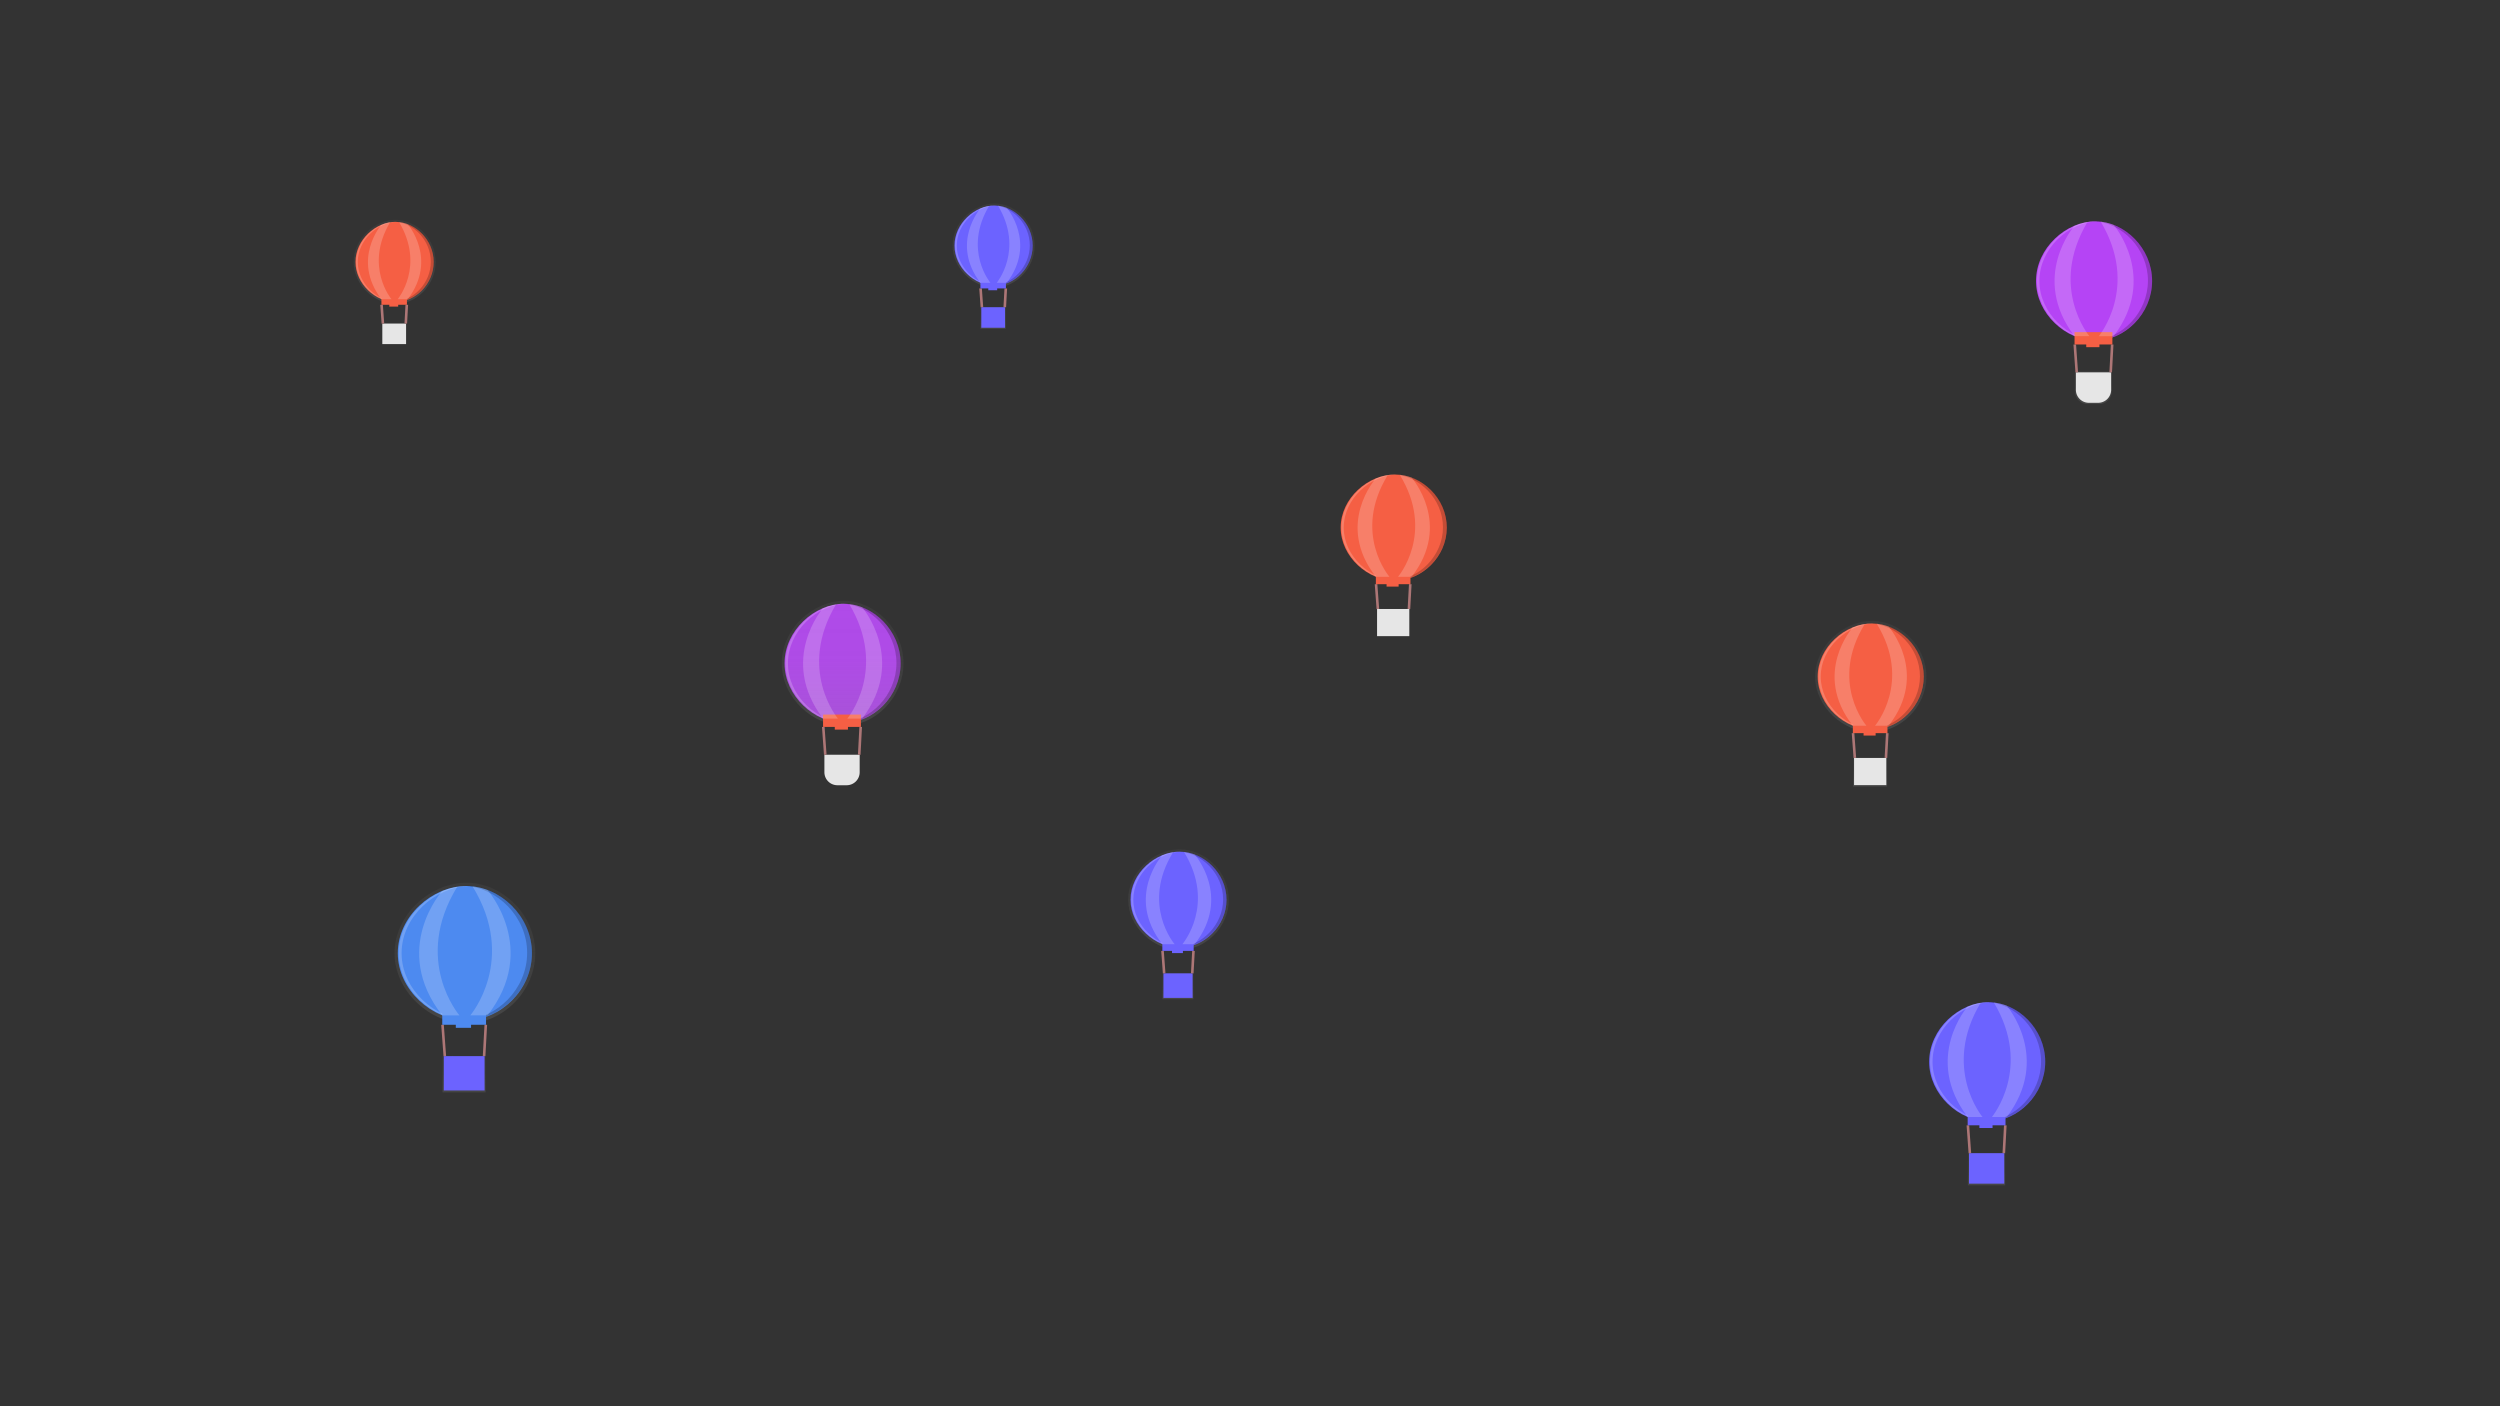 <svg xmlns="http://www.w3.org/2000/svg" xmlns:xlink="http://www.w3.org/1999/xlink" width="1920" height="1080" viewBox="0 0 1920 1080">
  <rect x="0" y="0" width="1920" height="1080" fill="#333333" stroke="none"/>
  <defs>
    <linearGradient id="linear-gradient" x1="0.5" y1="1" x2="0.5" gradientUnits="objectBoundingBox">
      <stop offset="0" stop-color="gray" stop-opacity="0.251"/>
      <stop offset="0.54" stop-color="gray" stop-opacity="0.122"/>
      <stop offset="1" stop-color="gray" stop-opacity="0.102"/>
    </linearGradient>
    <linearGradient id="linear-gradient-2" x1="0.5" y1="1" x2="0.5" y2="0" xlink:href="#linear-gradient"/>
    <linearGradient id="linear-gradient-3" x1="0.5" y1="1" x2="0.5" y2="0" xlink:href="#linear-gradient"/>
    <linearGradient id="linear-gradient-4" x1="0.5" y1="1" x2="0.5" y2="0" xlink:href="#linear-gradient"/>
    <linearGradient id="linear-gradient-6" x1="0.499" y1="1" x2="0.499" y2="0" xlink:href="#linear-gradient"/>
    <linearGradient id="linear-gradient-8" x1="0.5" y1="1" x2="0.5" y2="0" xlink:href="#linear-gradient"/>
    <linearGradient id="linear-gradient-9" x1="0.5" y1="1" x2="0.5" y2="0" xlink:href="#linear-gradient"/>
    <linearGradient id="linear-gradient-10" x1="0.5" y1="1.001" x2="0.5" y2="0" xlink:href="#linear-gradient"/>
    <linearGradient id="linear-gradient-15" x1="0.5" y1="1" x2="0.5" y2="0" xlink:href="#linear-gradient"/>
    <linearGradient id="linear-gradient-16" x1="0.5" y1="1" x2="0.5" y2="0" xlink:href="#linear-gradient"/>
  </defs>
  <g id="Group_108" data-name="Group 108" transform="translate(-1832 5848)">
    <g id="Rectangle_168" data-name="Rectangle 168" transform="translate(1832 -5848)" fill="#fff" stroke="#707070" stroke-width="1" opacity="0">
      <rect width="1920" height="1080" stroke="none"/>
      <rect x="0.5" y="0.5" width="1919" height="1079" fill="none"/>
    </g>
    <g id="Group_57" data-name="Group 57" transform="translate(2135.012 -5170.094)">
      <path id="Path_135" data-name="Path 135" d="M162.866,527.944c0,29.877-25.667,54.094-52.9,54.094S54.78,557.821,54.78,527.944s27.965-54.094,55.185-54.094S162.866,498.093,162.866,527.944Z" transform="translate(-54.78 -473.85)" fill="url(#linear-gradient)"/>
      <path id="Path_136" data-name="Path 136" d="M159.752,527.383c0,28.478-24.384,51.553-50.424,51.553s-52.618-23.1-52.618-51.553,26.656-51.553,52.618-51.553S159.752,498.931,159.752,527.383Z" transform="translate(-54.233 -473.289)" fill="#4d8af0"/>
      <rect id="Rectangle_68" data-name="Rectangle 68" width="33.06" height="27.824" transform="translate(36.846 133.201)" fill="url(#linear-gradient-2)"/>
      <rect id="Rectangle_69" data-name="Rectangle 69" width="31.327" height="26.373" transform="translate(37.821 133.201)" fill="#6c63ff"/>
      <line id="Line_5" data-name="Line 5" y1="24.089" x2="1.309" transform="translate(68.776 109.112)" fill="none" stroke="#ad7676" stroke-miterlimit="10" stroke-width="2"/>
      <line id="Line_6" data-name="Line 6" x1="1.771" y1="24.089" transform="translate(36.833 109.112)" fill="none" stroke="#ad7676" stroke-miterlimit="10" stroke-width="2"/>
      <g id="Group_19" data-name="Group 19" transform="translate(44.448 132.842)" opacity="0.2">
        <path id="Path_137" data-name="Path 137" d="M90.016,579.42a1.733,1.733,0,0,0-.064.578.809.809,0,0,0,0,.205A1.168,1.168,0,0,0,90.016,579.42Z" transform="translate(-89.264 -576.776)" fill="#fff"/>
        <path id="Path_138" data-name="Path 138" d="M89.447,577.36a3.4,3.4,0,0,0,0,.95,3.49,3.49,0,0,0,0-.95Z" transform="translate(-89.414 -577.36)" fill="#fff"/>
        <path id="Path_139" data-name="Path 139" d="M93.86,578.508v0Z" transform="translate(-88.154 -577.122)" fill="#fff"/>
      </g>
      <rect id="Rectangle_70" data-name="Rectangle 70" width="11.704" height="3.978" transform="translate(47.048 107.482)" fill="#4d8af0"/>
      <g id="Group_20" data-name="Group 20" transform="translate(53.26 2.374)" opacity="0.2">
        <path id="Path_140" data-name="Path 140" d="M98.141,475.7H96.28c25.3,1.065,48.576,23.717,48.576,51.515S121.588,577.7,96.28,578.755h1.861c26,0,50.424-23.1,50.424-51.553S124.155,475.7,98.141,475.7Z" transform="translate(-96.28 -475.7)"/>
      </g>
      <g id="Group_21" data-name="Group 21" transform="translate(3.221 2.554)" opacity="0.2">
        <path id="Path_141" data-name="Path 141" d="M59.485,527.38c0-28.067,25.9-50.9,51.54-51.54h-1.117c-26,0-52.618,23.1-52.618,51.553s26.656,51.553,52.618,51.553h1.117C85.409,578.292,59.485,555.46,59.485,527.38Z" transform="translate(-57.29 -475.84)" fill="#fff"/>
      </g>
      <rect id="Rectangle_71" data-name="Rectangle 71" width="33.624" height="10.678" transform="translate(36.64 98.435)" fill="#4d8af0"/>
      <path id="Path_142" data-name="Path 142" d="M87.249,479.468s-39.939,44.456,0,95.611h13.193s-36.409-42.261-1.668-98.82l-6.507,1.45Z" transform="translate(-50.609 -473.167)" fill="#fff" opacity="0.2"/>
      <path id="Path_143" data-name="Path 143" d="M113.313,478.875s39.939,45.136,0,96.253H100.12s36.409-42.659,1.668-99.128l6.507,1.283Z" transform="translate(-41.932 -473.241)" fill="#fff" opacity="0.2"/>
    </g>
    <g id="Group_50" data-name="Group 50" transform="translate(2563.577 -5691.731)">
      <path id="Path_162" data-name="Path 162" d="M73.919,78.964c0,17.865-14.964,32.315-30.8,32.315S10.88,96.828,10.88,78.964,27.166,46.61,43.118,46.61,73.919,61.086,73.919,78.964Z" transform="translate(-10.88 -46.61)" fill="url(#linear-gradient-3)"/>
      <path id="Path_163" data-name="Path 163" d="M72.088,78.621c0,17.03-14.233,30.8-29.376,30.8S12,95.651,12,78.621s15.529-30.8,30.673-30.8S72.088,61.591,72.088,78.621Z" transform="translate(-10.563 -46.267)" fill="#6c63ff"/>
      <rect id="Rectangle_80" data-name="Rectangle 80" width="19.263" height="16.633" transform="translate(21.496 79.659)" fill="url(#linear-gradient-4)"/>
      <rect id="Rectangle_81" data-name="Rectangle 81" width="18.25" height="15.773" transform="translate(22.074 79.659)" fill="#6c63ff"/>
      <line id="Line_11" data-name="Line 11" y1="14.425" x2="0.77" transform="translate(40.093 65.234)" fill="none" stroke="#ad7676" stroke-miterlimit="10" stroke-width="2"/>
      <line id="Line_12" data-name="Line 12" x1="1.027" y1="14.425" transform="translate(21.496 65.234)" fill="none" stroke="#ad7676" stroke-miterlimit="10" stroke-width="2"/>
      <g id="Group_28" data-name="Group 28" transform="translate(25.931 79.428)" opacity="0.2">
        <path id="Path_164" data-name="Path 164" d="M31.443,109.74a1.065,1.065,0,0,0,0,.347.488.488,0,0,0,0,.128A.719.719,0,0,0,31.443,109.74Z" transform="translate(-30.988 -108.149)" fill="#fff"/>
        <path id="Path_165" data-name="Path 165" d="M31.1,108.5a2.092,2.092,0,0,0,0,.565,2.143,2.143,0,0,0,0-.565Z" transform="translate(-31.085 -108.5)" fill="#fff"/>
        <path id="Path_166" data-name="Path 166" d="M33.67,109.178v-.128h0Z" transform="translate(-30.353 -108.344)" fill="#fff"/>
      </g>
      <rect id="Rectangle_82" data-name="Rectangle 82" width="6.815" height="2.374" transform="translate(27.439 64.271)" fill="#6c63ff"/>
      <g id="Group_29" data-name="Group 29" transform="translate(31.07 1.399)" opacity="0.2">
        <path id="Path_167" data-name="Path 167" d="M36.168,47.7H35.09c14.733.642,28.234,14.181,28.234,30.8S49.772,108.673,35.09,109.3h1.078c15.144,0,29.376-13.809,29.376-30.8S51.312,47.7,36.168,47.7Z" transform="translate(-35.09 -47.7)"/>
      </g>
      <g id="Group_30" data-name="Group 30" transform="translate(1.899 1.553)" opacity="0.2">
        <path id="Path_168" data-name="Path 168" d="M13.669,78.621c0-16.787,15.08-30.442,30.018-30.8h-.655c-15.144,0-30.673,13.809-30.673,30.8s15.529,30.8,30.673,30.8h.655C28.749,109.05,13.669,95.407,13.669,78.621Z" transform="translate(-12.36 -47.82)" fill="#fff"/>
      </g>
      <rect id="Rectangle_83" data-name="Rectangle 83" width="19.584" height="6.378" transform="translate(21.381 58.855)" fill="#6c63ff"/>
      <path id="Path_169" data-name="Path 169" d="M29.823,49.976s-23.268,26.592,0,57.187h7.7S16.3,81.855,36.535,48l-3.85.86Z" transform="translate(-8.442 -46.216)" fill="#fff" opacity="0.2"/>
      <path id="Path_170" data-name="Path 170" d="M45,49.6s23.268,26.951,0,57.585H37.3s21.2-25.488.975-59.292l3.85.757Z" transform="translate(-3.393 -46.247)" fill="#fff" opacity="0.2"/>
    </g>
    <g id="Group_31" data-name="Group 31" transform="translate(2698.575 -5610.028)" opacity="0.2">
      <path id="Path_173" data-name="Path 173" d="M448.443,96.74a1.066,1.066,0,0,0,0,.347.483.483,0,0,0,0,.128.719.719,0,0,0,0-.475Z" transform="translate(-447.988 -95.149)" fill="#fff"/>
      <path id="Path_174" data-name="Path 174" d="M448.1,95.5a2.093,2.093,0,0,0,0,.565,2.141,2.141,0,0,0,0-.565Z" transform="translate(-448.085 -95.5)" fill="#fff"/>
      <path id="Path_175" data-name="Path 175" d="M450.67,96.178V96.05h0Z" transform="translate(-447.353 -95.344)" fill="#fff"/>
    </g>
    <g id="Group_53" data-name="Group 53" transform="translate(2103.612 -5679.173)">
      <rect id="Rectangle_84" data-name="Rectangle 84" width="19.263" height="16.633" transform="translate(21.432 79.659)" fill="url(#linear-gradient-4)"/>
      <path id="Path_171" data-name="Path 171" d="M490.905,65.964c0,17.865-14.964,32.315-30.8,32.315S427.93,83.79,427.93,65.925,444.152,33.61,460.1,33.61,490.905,48.086,490.905,65.964Z" transform="translate(-427.93 -33.61)" fill="url(#linear-gradient-6)"/>
      <path id="Path_172" data-name="Path 172" d="M489.088,65.621c0,17.03-14.233,30.8-29.376,30.8S429,82.651,429,65.621s15.529-30.8,30.673-30.8S489.088,48.591,489.088,65.621Z" transform="translate(-427.627 -33.267)" fill="#f55f44"/>
      <rect id="Rectangle_85" data-name="Rectangle 85" width="18.25" height="15.773" transform="translate(22.01 79.659)" fill="#e6e6e6"/>
      <line id="Line_13" data-name="Line 13" y1="14.425" x2="0.77" transform="translate(40.028 65.234)" fill="none" stroke="#ad7676" stroke-miterlimit="10" stroke-width="2"/>
      <line id="Line_14" data-name="Line 14" x1="1.027" y1="14.425" transform="translate(21.432 65.234)" fill="none" stroke="#ad7676" stroke-miterlimit="10" stroke-width="2"/>
      <rect id="Rectangle_86" data-name="Rectangle 86" width="6.815" height="2.374" transform="translate(27.374 64.271)" fill="#f55f44"/>
      <g id="Group_32" data-name="Group 32" transform="translate(31.006 1.399)" opacity="0.2">
        <path id="Path_176" data-name="Path 176" d="M453.168,34.7H452.09c14.733.642,28.234,14.181,28.234,30.8S466.772,95.673,452.09,96.3h1.078c15.144,0,29.376-13.809,29.376-30.8S468.312,34.7,453.168,34.7Z" transform="translate(-452.09 -34.7)"/>
      </g>
      <g id="Group_33" data-name="Group 33" transform="translate(1.835 1.553)" opacity="0.2">
        <path id="Path_177" data-name="Path 177" d="M430.669,65.621c0-16.787,15.08-30.442,30.018-30.8h-.655c-15.144,0-30.673,13.809-30.673,30.8s15.529,30.8,30.673,30.8h.655C445.749,96.05,430.669,82.407,430.669,65.621Z" transform="translate(-429.36 -34.82)" fill="#fff"/>
      </g>
      <rect id="Rectangle_87" data-name="Rectangle 87" width="19.584" height="6.378" transform="translate(21.317 58.855)" fill="#f55f44"/>
      <path id="Path_178" data-name="Path 178" d="M446.823,36.976s-23.268,26.591,0,57.187h7.7S433.3,68.855,453.535,35l-3.85.86Z" transform="translate(-425.507 -33.216)" fill="#fff" opacity="0.2"/>
      <path id="Path_179" data-name="Path 179" d="M462,36.6s23.268,26.951,0,57.585h-7.7s21.2-25.488.975-59.292l3.85.757Z" transform="translate(-420.457 -33.247)" fill="#fff" opacity="0.2"/>
    </g>
    <g id="Group_64" data-name="Group 64" transform="translate(3311.429 -5080.597)">
      <path id="Path_198" data-name="Path 198" d="M1193.9,71.791c0,26.514-22.151,48.011-45.74,48.011s-47.767-21.5-47.767-48.011,24.179-48.011,47.767-48.011S1193.9,45.277,1193.9,71.791Z" transform="translate(-1100.39 -23.78)" fill="url(#linear-gradient-2)"/>
      <path id="Path_199" data-name="Path 199" d="M1191.226,71.3c0,25.282-21.111,45.765-43.635,45.765S1102.07,96.526,1102.07,71.3s23.1-45.765,45.521-45.765S1191.226,46.013,1191.226,71.3Z" transform="translate(-1099.914 -23.284)" fill="#6c63ff"/>
      <rect id="Rectangle_96" data-name="Rectangle 96" width="28.581" height="24.692" transform="translate(31.917 118.224)" fill="url(#linear-gradient-8)"/>
      <rect id="Rectangle_97" data-name="Rectangle 97" width="27.092" height="23.409" transform="translate(32.765 118.224)" fill="#6c63ff"/>
      <line id="Line_19" data-name="Line 19" y1="21.394" x2="1.129" transform="translate(59.51 96.831)" fill="none" stroke="#ad7676" stroke-miterlimit="10" stroke-width="2"/>
      <line id="Line_20" data-name="Line 20" x1="1.527" y1="21.394" transform="translate(31.905 96.831)" fill="none" stroke="#ad7676" stroke-miterlimit="10" stroke-width="2"/>
      <g id="Group_40" data-name="Group 40" transform="translate(38.485 117.891)" opacity="0.2">
        <path id="Path_200" data-name="Path 200" d="M1130.9,117.47a1.575,1.575,0,0,0,0,.513.725.725,0,0,0,0,.18,1.066,1.066,0,0,0,0-.693Z" transform="translate(-1130.234 -115.121)" fill="#fff"/>
        <path id="Path_201" data-name="Path 201" d="M1130.406,115.64a3.114,3.114,0,0,0,0,.847,3.179,3.179,0,0,0,0-.847Z" transform="translate(-1130.377 -115.64)" fill="#fff"/>
        <path id="Path_202" data-name="Path 202" d="M1134.22,116.66v0Z" transform="translate(-1129.289 -115.427)" fill="#fff"/>
      </g>
      <rect id="Rectangle_98" data-name="Rectangle 98" width="10.113" height="3.529" transform="translate(40.734 95.38)" fill="#6c63ff"/>
      <g id="Group_41" data-name="Group 41" transform="translate(46.111 2.079)" opacity="0.2">
        <path id="Path_203" data-name="Path 203" d="M1137.924,25.4h-1.6c21.817.95,41.992,21.06,41.992,45.727s-20.123,44.88-41.992,45.778h1.6c22.485,0,43.635-20.534,43.635-45.765S1160.409,25.4,1137.924,25.4Z" transform="translate(-1136.32 -25.4)"/>
      </g>
      <g id="Group_42" data-name="Group 42" transform="translate(2.836 2.259)" opacity="0.2">
        <path id="Path_204" data-name="Path 204" d="M1104.525,71.292c0-24.91,22.395-45.175,44.559-45.752h-.962c-22.485,0-45.521,20.534-45.521,45.765s23.1,45.765,45.521,45.765h.962C1126.907,116.467,1104.525,96.2,1104.525,71.292Z" transform="translate(-1102.6 -25.54)" fill="#fff"/>
      </g>
      <rect id="Rectangle_99" data-name="Rectangle 99" width="29.068" height="9.471" transform="translate(31.738 87.359)" fill="#6c63ff"/>
      <path id="Path_205" data-name="Path 205" d="M1128.508,28.749s-34.523,39.464,0,84.869h11.4s-31.468-37.539-1.437-87.719l-5.621,1.283Z" transform="translate(-1096.77 -23.179)" fill="#fff" opacity="0.2"/>
      <path id="Path_206" data-name="Path 206" d="M1151.036,28.218s34.523,40.067,0,85.473h-11.4s31.481-37.834,1.45-88l5.621,1.129Z" transform="translate(-1089.268 -23.239)" fill="#fff" opacity="0.2"/>
    </g>
    <g id="Group_99" data-name="Group 99" transform="translate(2698.422 -5195.75)">
      <path id="Path_126" data-name="Path 126" d="M373.079,80.414c0,21.368-18.327,38.668-37.834,38.668S295.73,101.756,295.73,80.4,315.725,41.72,335.245,41.72,373.079,59.058,373.079,80.414Z" transform="translate(-295.73 -41.72)" fill="url(#linear-gradient-9)"/>
      <path id="Path_127" data-name="Path 127" d="M370.87,80.011c0,20.367-17.467,36.871-36.063,36.871s-37.667-16.5-37.667-36.871S316.211,43.14,334.807,43.14,370.87,59.644,370.87,80.011Z" transform="translate(-295.33 -41.318)" fill="#6c63ff"/>
      <rect id="Rectangle_64" data-name="Rectangle 64" width="23.653" height="19.892" transform="translate(26.399 95.265)" fill="url(#linear-gradient-10)"/>
      <rect id="Rectangle_65" data-name="Rectangle 65" width="22.408" height="18.866" transform="translate(27.105 95.265)" fill="#6c63ff"/>
      <line id="Line_3" data-name="Line 3" y1="17.236" x2="0.937" transform="translate(49.23 78.029)" fill="none" stroke="#ad7676" stroke-miterlimit="10" stroke-width="2"/>
      <line id="Line_4" data-name="Line 4" x1="1.271" y1="17.236" transform="translate(26.386 78.029)" fill="none" stroke="#ad7676" stroke-miterlimit="10" stroke-width="2"/>
      <g id="Group_16" data-name="Group 16" transform="translate(31.829 95.008)" opacity="0.2">
        <path id="Path_128" data-name="Path 128" d="M321,117.22a1.281,1.281,0,0,0,0,.411.578.578,0,0,0,0,.141.834.834,0,0,0,0-.552Z" transform="translate(-320.402 -115.333)" fill="#fff"/>
        <path id="Path_129" data-name="Path 129" d="M320.555,115.75a2.44,2.44,0,0,0,0,.68,2.491,2.491,0,0,0,0-.68Z" transform="translate(-320.531 -115.75)" fill="#fff"/>
        <path id="Path_130" data-name="Path 130" d="M323.72,116.568v0Z" transform="translate(-319.628 -115.58)" fill="#fff"/>
      </g>
      <rect id="Rectangle_66" data-name="Rectangle 66" width="8.368" height="2.849" transform="translate(33.689 76.874)" fill="#6c63ff"/>
      <g id="Group_17" data-name="Group 17" transform="translate(38.193 1.643)" opacity="0.2">
        <path id="Path_131" data-name="Path 131" d="M326.773,43H325.49c18.1.757,34.741,16.966,34.741,36.846s-16.684,36.088-34.741,36.846h1.283c18.6,0,36.063-16.5,36.063-36.871S345.4,43,326.773,43Z" transform="translate(-325.49 -43)"/>
      </g>
      <g id="Group_18" data-name="Group 18" transform="translate(2.336 1.835)" opacity="0.2">
        <path id="Path_132" data-name="Path 132" d="M299.154,80.008c0-20.072,18.519-36.4,36.858-36.858h-.8c-18.6,0-37.667,16.5-37.667,36.871s19.058,36.871,37.667,36.871h.8C317.673,116.418,299.154,100.093,299.154,80.008Z" transform="translate(-297.55 -43.15)" fill="#fff"/>
      </g>
      <rect id="Rectangle_67" data-name="Rectangle 67" width="24.05" height="7.636" transform="translate(26.258 70.393)" fill="#6c63ff"/>
      <path id="Path_133" data-name="Path 133" d="M318.994,45.717s-28.568,31.789,0,68.378h9.433s-26.04-30.223-1.193-70.586l-4.646,1.04Z" transform="translate(-292.736 -41.213)" fill="#fff" opacity="0.2"/>
      <path id="Path_134" data-name="Path 134" d="M337.623,45.311s28.568,32.277,0,68.866H328.19s26.04-30.48,1.194-70.906l4.646.911Z" transform="translate(-286.532 -41.281)" fill="#fff" opacity="0.2"/>
    </g>
    <g id="Group_97" data-name="Group 97" transform="translate(2432.372 -5386.569)">
      <path id="Path_181" data-name="Path 181" d="M157.226,260.3c0,25.282-21.112,45.765-43.635,45.765S68.07,285.526,68.07,260.3s23.1-45.765,45.521-45.765S157.226,235.013,157.226,260.3Z" transform="translate(-65.914 -212.284)" fill="#b544f5"/>
      <path id="Path_180" data-name="Path 180" d="M159.9,260.791c0,26.515-22.151,48.011-45.739,48.011s-47.767-21.5-47.767-48.011,24.179-48.011,47.767-48.011S159.9,234.277,159.9,260.791Z" transform="translate(-66.39 -212.78)" fill="url(#linear-gradient-2)"/>
      <path id="Rectangle_88" data-name="Rectangle 88" d="M0,0H28.581a0,0,0,0,1,0,0V15.335a10,10,0,0,1-10,10H10a10,10,0,0,1-10-10V0A0,0,0,0,1,0,0Z" transform="translate(31.917 117.26)" fill="url(#linear-gradient-8)"/>
      <path id="Rectangle_89" data-name="Rectangle 89" d="M0,0H27.092a0,0,0,0,1,0,0V13.409a10,10,0,0,1-10,10H10a10,10,0,0,1-10-10V0A0,0,0,0,1,0,0Z" transform="translate(32.764 118.224)" fill="#e6e6e6"/>
      <line id="Line_15" data-name="Line 15" y1="21.394" x2="1.129" transform="translate(59.51 96.831)" fill="none" stroke="#ad7676" stroke-miterlimit="10" stroke-width="2"/>
      <line id="Line_16" data-name="Line 16" x1="1.527" y1="21.394" transform="translate(31.905 96.831)" fill="none" stroke="#ad7676" stroke-miterlimit="10" stroke-width="2"/>
      <g id="Group_34" data-name="Group 34" transform="translate(38.485 117.891)" opacity="0.2">
        <path id="Path_182" data-name="Path 182" d="M96.9,306.47a1.578,1.578,0,0,0,0,.513.73.73,0,0,0,0,.18A1.065,1.065,0,0,0,96.9,306.47Z" transform="translate(-96.234 -304.121)" fill="#fff"/>
        <path id="Path_183" data-name="Path 183" d="M96.406,304.64a3.105,3.105,0,0,0,0,.847A3.183,3.183,0,0,0,96.406,304.64Z" transform="translate(-96.377 -304.64)" fill="#fff"/>
        <path id="Path_184" data-name="Path 184" d="M100.22,305.66v0Z" transform="translate(-95.289 -304.428)" fill="#fff"/>
      </g>
      <rect id="Rectangle_90" data-name="Rectangle 90" width="10.113" height="3.529" transform="translate(40.734 95.38)" fill="#f55f44"/>
      <g id="Group_35" data-name="Group 35" transform="translate(46.112 2.079)" opacity="0.2">
        <path id="Path_185" data-name="Path 185" d="M103.924,214.4h-1.6c21.817.95,41.992,21.06,41.992,45.727s-20.123,44.88-41.992,45.778h1.6c22.485,0,43.635-20.534,43.635-45.765S126.409,214.4,103.924,214.4Z" transform="translate(-102.32 -214.4)"/>
      </g>
      <g id="Group_36" data-name="Group 36" transform="translate(2.836 2.259)" opacity="0.2">
        <path id="Path_186" data-name="Path 186" d="M70.525,260.292c0-24.91,22.395-45.175,44.559-45.752h-.963c-22.485,0-45.521,20.534-45.521,45.765s23.1,45.765,45.521,45.765h.963C92.907,305.467,70.525,285.2,70.525,260.292Z" transform="translate(-68.6 -214.54)" fill="#fff"/>
      </g>
      <rect id="Rectangle_91" data-name="Rectangle 91" width="29.068" height="9.471" transform="translate(31.738 87.359)" fill="#f55f44"/>
      <path id="Path_187" data-name="Path 187" d="M94.508,217.749s-34.523,39.464,0,84.869h11.4S74.436,265.08,104.467,214.9l-5.621,1.283Z" transform="translate(-62.77 -212.179)" fill="#fff" opacity="0.2"/>
      <path id="Path_188" data-name="Path 188" d="M117.036,217.218s34.523,40.067,0,85.473h-11.4s31.481-37.834,1.45-88l5.621,1.129Z" transform="translate(-55.268 -212.239)" fill="#fff" opacity="0.2"/>
    </g>
    <g id="Group_106" data-name="Group 106" transform="translate(3393.505 -5680.276)">
      <path id="Path_181-2" data-name="Path 181" d="M157.226,260.3c0,25.282-21.112,45.765-43.635,45.765S68.07,285.526,68.07,260.3s23.1-45.765,45.521-45.765S157.226,235.013,157.226,260.3Z" transform="translate(-65.914 -212.284)" fill="#b544f5"/>
      <path id="Path_180-2" data-name="Path 180" d="M159.9,260.791c0,26.515-22.151,48.011-45.739,48.011s-47.767-21.5-47.767-48.011,24.179-48.011,47.767-48.011S159.9,234.277,159.9,260.791Z" transform="translate(-66.39 -212.78)" fill="url(#linear-gradient-2)"/>
      <path id="Rectangle_88-2" data-name="Rectangle 88" d="M0,0H28.581a0,0,0,0,1,0,0V15.335a10,10,0,0,1-10,10H10a10,10,0,0,1-10-10V0A0,0,0,0,1,0,0Z" transform="translate(31.917 117.26)" fill="url(#linear-gradient-8)"/>
      <path id="Rectangle_89-2" data-name="Rectangle 89" d="M0,0H27.092a0,0,0,0,1,0,0V13.409a10,10,0,0,1-10,10H10a10,10,0,0,1-10-10V0A0,0,0,0,1,0,0Z" transform="translate(32.764 118.224)" fill="#e6e6e6"/>
      <line id="Line_15-2" data-name="Line 15" y1="21.394" x2="1.129" transform="translate(59.51 96.831)" fill="none" stroke="#ad7676" stroke-miterlimit="10" stroke-width="2"/>
      <line id="Line_16-2" data-name="Line 16" x1="1.527" y1="21.394" transform="translate(31.905 96.831)" fill="none" stroke="#ad7676" stroke-miterlimit="10" stroke-width="2"/>
      <g id="Group_34-2" data-name="Group 34" transform="translate(38.485 117.891)" opacity="0.2">
        <path id="Path_182-2" data-name="Path 182" d="M96.9,306.47a1.578,1.578,0,0,0,0,.513.73.73,0,0,0,0,.18A1.065,1.065,0,0,0,96.9,306.47Z" transform="translate(-96.234 -304.121)" fill="#fff"/>
        <path id="Path_183-2" data-name="Path 183" d="M96.406,304.64a3.105,3.105,0,0,0,0,.847A3.183,3.183,0,0,0,96.406,304.64Z" transform="translate(-96.377 -304.64)" fill="#fff"/>
        <path id="Path_184-2" data-name="Path 184" d="M100.22,305.66v0Z" transform="translate(-95.289 -304.428)" fill="#fff"/>
      </g>
      <rect id="Rectangle_90-2" data-name="Rectangle 90" width="10.113" height="3.529" transform="translate(40.734 95.38)" fill="#f55f44"/>
      <g id="Group_35-2" data-name="Group 35" transform="translate(46.112 2.079)" opacity="0.2">
        <path id="Path_185-2" data-name="Path 185" d="M103.924,214.4h-1.6c21.817.95,41.992,21.06,41.992,45.727s-20.123,44.88-41.992,45.778h1.6c22.485,0,43.635-20.534,43.635-45.765S126.409,214.4,103.924,214.4Z" transform="translate(-102.32 -214.4)"/>
      </g>
      <g id="Group_36-2" data-name="Group 36" transform="translate(2.836 2.259)" opacity="0.2">
        <path id="Path_186-2" data-name="Path 186" d="M70.525,260.292c0-24.91,22.395-45.175,44.559-45.752h-.963c-22.485,0-45.521,20.534-45.521,45.765s23.1,45.765,45.521,45.765h.963C92.907,305.467,70.525,285.2,70.525,260.292Z" transform="translate(-68.6 -214.54)" fill="#fff"/>
      </g>
      <rect id="Rectangle_91-2" data-name="Rectangle 91" width="29.068" height="9.471" transform="translate(31.738 87.359)" fill="#f55f44"/>
      <path id="Path_187-2" data-name="Path 187" d="M94.508,217.749s-34.523,39.464,0,84.869h11.4S74.436,265.08,104.467,214.9l-5.621,1.283Z" transform="translate(-62.77 -212.179)" fill="#fff" opacity="0.2"/>
      <path id="Path_188-2" data-name="Path 188" d="M117.036,217.218s34.523,40.067,0,85.473h-11.4s31.481-37.834,1.45-88l5.621,1.129Z" transform="translate(-55.268 -212.239)" fill="#fff" opacity="0.2"/>
    </g>
    <g id="Group_101" data-name="Group 101" transform="translate(3226.013 -5371.196)">
      <path id="Path_207" data-name="Path 207" d="M1123.05,261.762c0,23.614-20.265,42.762-41.825,42.762s-43.635-19.148-43.635-42.762S1059.7,219,1081.225,219,1123.05,238.148,1123.05,261.762Z" transform="translate(-1037.59 -219)" fill="url(#linear-gradient-15)"/>
      <path id="Path_208" data-name="Path 208" d="M1120.617,261.32c0,22.51-19.25,40.76-39.874,40.76s-41.633-18.25-41.633-40.76,21.073-40.76,41.633-40.76S1120.617,238.81,1120.617,261.32Z" transform="translate(-1037.159 -218.558)" fill="#f55f44"/>
      <rect id="Rectangle_100" data-name="Rectangle 100" width="26.142" height="21.997" transform="translate(29.133 105.301)" fill="url(#linear-gradient-16)"/>
      <rect id="Rectangle_101" data-name="Rectangle 101" width="24.769" height="20.855" transform="translate(29.903 105.301)" fill="#e6e6e6"/>
      <line id="Line_21" data-name="Line 21" y1="19.058" x2="1.027" transform="translate(54.376 86.243)" fill="none" stroke="#ad7676" stroke-miterlimit="10" stroke-width="2"/>
      <line id="Line_22" data-name="Line 22" x1="1.399" y1="19.058" transform="translate(29.12 86.243)" fill="none" stroke="#ad7676" stroke-miterlimit="10" stroke-width="2"/>
      <g id="Group_43" data-name="Group 43" transform="translate(35.151 105.006)" opacity="0.2">
        <path id="Path_209" data-name="Path 209" d="M1065.464,302.45a1.372,1.372,0,0,0,0,.462.636.636,0,0,0,0,.167A.923.923,0,0,0,1065.464,302.45Z" transform="translate(-1064.847 -300.358)" fill="#fff"/>
        <path id="Path_210" data-name="Path 210" d="M1065.006,300.82a2.7,2.7,0,0,0,0,.757A2.76,2.76,0,0,0,1065.006,300.82Z" transform="translate(-1064.979 -300.82)" fill="#fff"/>
        <path id="Path_211" data-name="Path 211" d="M1068.49,301.734v0Z" transform="translate(-1063.984 -300.63)" fill="#fff"/>
      </g>
      <rect id="Rectangle_102" data-name="Rectangle 102" width="9.253" height="3.144" transform="translate(37.205 84.959)" fill="#f55f44"/>
      <g id="Group_44" data-name="Group 44" transform="translate(42.107 1.861)" opacity="0.2">
        <path id="Path_212" data-name="Path 212" d="M1071.876,220.45H1070.4c20.008.847,38.4,18.75,38.4,40.734s-18.4,39.887-38.4,40.734h1.476c20.534,0,39.874-18.25,39.874-40.76S1092.436,220.45,1071.876,220.45Z" transform="translate(-1070.4 -220.45)"/>
      </g>
      <g id="Group_45" data-name="Group 45" transform="translate(2.528 2.015)" opacity="0.2">
        <path id="Path_213" data-name="Path 213" d="M1041.331,261.317c0-22.19,20.534-40.234,40.747-40.747h-.885c-20.534,0-41.633,18.25-41.633,40.76s21.1,40.76,41.633,40.76h.885C1061.814,301.564,1041.331,283.507,1041.331,261.317Z" transform="translate(-1039.56 -220.57)" fill="#fff"/>
      </g>
      <rect id="Rectangle_103" data-name="Rectangle 103" width="26.579" height="8.445" transform="translate(28.979 77.811)" fill="#f55f44"/>
      <path id="Path_214" data-name="Path 214" d="M1063.268,223.423s-31.571,35.152,0,75.591h10.421s-28.786-33.368-1.284-78.093l-5.133,1.142Z" transform="translate(-1034.29 -218.456)" fill="#fff" opacity="0.2"/>
      <path id="Path_215" data-name="Path 215" d="M1083.861,222.946s31.571,35.691,0,76.13H1073.44s28.786-33.7,1.283-78.376l5.134,1Z" transform="translate(-1027.431 -218.518)" fill="#fff" opacity="0.2"/>
    </g>
    <g id="Group_105" data-name="Group 105" transform="translate(2859.684 -5485.594)">
      <path id="Path_207-2" data-name="Path 207" d="M1123.05,261.762c0,23.614-20.265,42.762-41.825,42.762s-43.635-19.148-43.635-42.762S1059.7,219,1081.225,219,1123.05,238.148,1123.05,261.762Z" transform="translate(-1037.59 -219)" fill="url(#linear-gradient-15)"/>
      <path id="Path_208-2" data-name="Path 208" d="M1120.617,261.32c0,22.51-19.25,40.76-39.874,40.76s-41.633-18.25-41.633-40.76,21.073-40.76,41.633-40.76S1120.617,238.81,1120.617,261.32Z" transform="translate(-1037.159 -218.558)" fill="#f55f44"/>
      <rect id="Rectangle_100-2" data-name="Rectangle 100" width="26.142" height="21.997" transform="translate(29.133 105.301)" fill="url(#linear-gradient-16)"/>
      <rect id="Rectangle_101-2" data-name="Rectangle 101" width="24.769" height="20.855" transform="translate(29.903 105.301)" fill="#e6e6e6"/>
      <line id="Line_21-2" data-name="Line 21" y1="19.058" x2="1.027" transform="translate(54.376 86.243)" fill="none" stroke="#ad7676" stroke-miterlimit="10" stroke-width="2"/>
      <line id="Line_22-2" data-name="Line 22" x1="1.399" y1="19.058" transform="translate(29.12 86.243)" fill="none" stroke="#ad7676" stroke-miterlimit="10" stroke-width="2"/>
      <g id="Group_43-2" data-name="Group 43" transform="translate(35.151 105.006)" opacity="0.2">
        <path id="Path_209-2" data-name="Path 209" d="M1065.464,302.45a1.372,1.372,0,0,0,0,.462.636.636,0,0,0,0,.167A.923.923,0,0,0,1065.464,302.45Z" transform="translate(-1064.847 -300.358)" fill="#fff"/>
        <path id="Path_210-2" data-name="Path 210" d="M1065.006,300.82a2.7,2.7,0,0,0,0,.757A2.76,2.76,0,0,0,1065.006,300.82Z" transform="translate(-1064.979 -300.82)" fill="#fff"/>
        <path id="Path_211-2" data-name="Path 211" d="M1068.49,301.734v0Z" transform="translate(-1063.984 -300.63)" fill="#fff"/>
      </g>
      <rect id="Rectangle_102-2" data-name="Rectangle 102" width="9.253" height="3.144" transform="translate(37.205 84.959)" fill="#f55f44"/>
      <g id="Group_44-2" data-name="Group 44" transform="translate(42.107 1.861)" opacity="0.2">
        <path id="Path_212-2" data-name="Path 212" d="M1071.876,220.45H1070.4c20.008.847,38.4,18.75,38.4,40.734s-18.4,39.887-38.4,40.734h1.476c20.534,0,39.874-18.25,39.874-40.76S1092.436,220.45,1071.876,220.45Z" transform="translate(-1070.4 -220.45)"/>
      </g>
      <g id="Group_45-2" data-name="Group 45" transform="translate(2.528 2.015)" opacity="0.2">
        <path id="Path_213-2" data-name="Path 213" d="M1041.331,261.317c0-22.19,20.534-40.234,40.747-40.747h-.885c-20.534,0-41.633,18.25-41.633,40.76s21.1,40.76,41.633,40.76h.885C1061.814,301.564,1041.331,283.507,1041.331,261.317Z" transform="translate(-1039.56 -220.57)" fill="#fff"/>
      </g>
      <rect id="Rectangle_103-2" data-name="Rectangle 103" width="26.579" height="8.445" transform="translate(28.979 77.811)" fill="#f55f44"/>
      <path id="Path_214-2" data-name="Path 214" d="M1063.268,223.423s-31.571,35.152,0,75.591h10.421s-28.786-33.368-1.284-78.093l-5.133,1.142Z" transform="translate(-1034.29 -218.456)" fill="#fff" opacity="0.2"/>
      <path id="Path_215-2" data-name="Path 215" d="M1083.861,222.946s31.571,35.691,0,76.13H1073.44s28.786-33.7,1.283-78.376l5.134,1Z" transform="translate(-1027.431 -218.518)" fill="#fff" opacity="0.2"/>
    </g>
  </g>
</svg>
